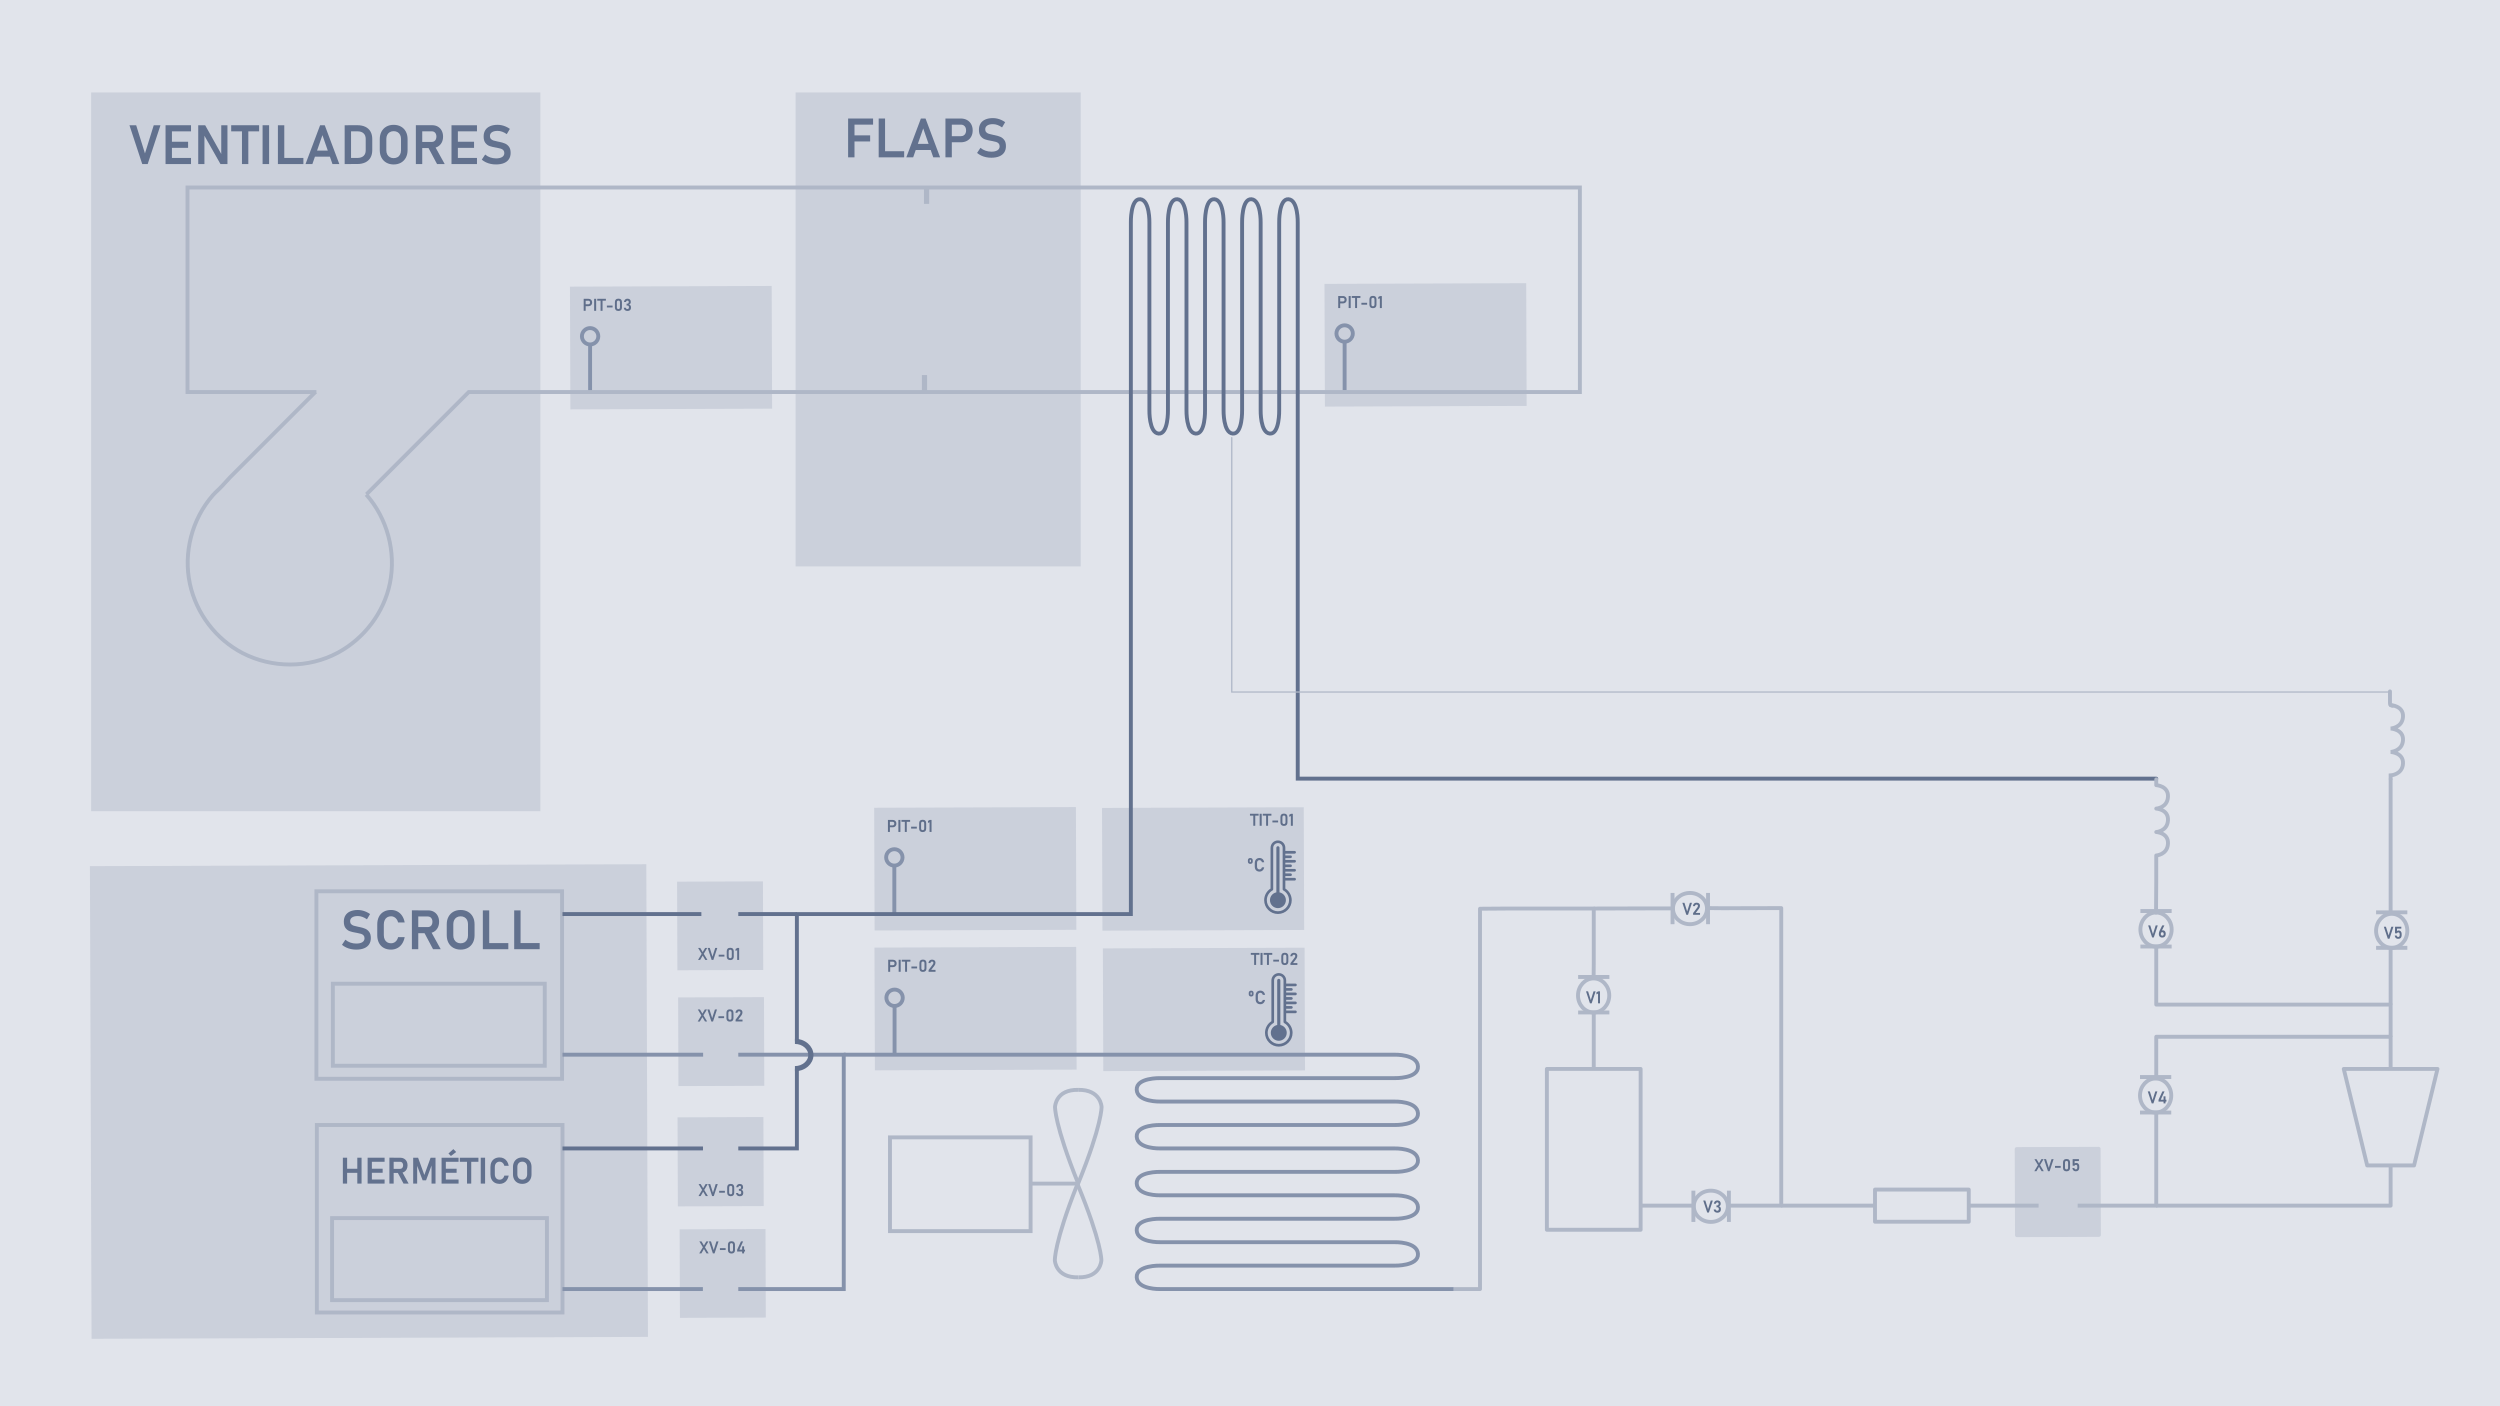 <?xml version="1.0" encoding="utf-8"?>
<!-- Generator: Adobe Illustrator 27.1.1, SVG Export Plug-In . SVG Version: 6.00 Build 0)  -->
<svg version="1.1" xmlns="http://www.w3.org/2000/svg" xmlns:xlink="http://www.w3.org/1999/xlink" x="0px" y="0px"
	 viewBox="0 0 1920 1080" style="enable-background:new 0 0 1920 1080;" xml:space="preserve">
<style type="text/css">
	.st0{fill:#E1E4EB;stroke:#E1E4EB;stroke-width:3;stroke-miterlimit:10;}
	.st1{fill:#CBD0DB;stroke:#CBD0DB;stroke-width:3;stroke-linejoin:round;stroke-miterlimit:10;}
	.st2{fill:#5F6E8A;}
	.st3{fill:#CBD0DB;stroke:#CBD0DB;stroke-width:3;stroke-miterlimit:10;}
	.st4{fill:none;stroke:#AFB7C7;stroke-width:3;stroke-miterlimit:10;}
	.st5{fill:#62718E;}
	.st6{fill:none;stroke:#8592AB;stroke-width:3;stroke-miterlimit:10;}
	.st7{fill:none;stroke:#AFB7C7;stroke-width:3;stroke-linejoin:round;stroke-miterlimit:10;}
	.st8{fill:none;stroke:#AFB7C7;stroke-width:4;stroke-miterlimit:10;}
	.st9{fill:none;stroke:#62718E;stroke-width:4;stroke-miterlimit:10;}
	.st10{fill:none;stroke:#62718E;stroke-width:3;stroke-linecap:round;stroke-miterlimit:10;}
	.st11{fill:none;stroke:#62718E;stroke-width:3;stroke-miterlimit:10;}
	.st12{fill:none;stroke:#AFB7C7;stroke-width:3;stroke-linecap:round;stroke-miterlimit:10;}
	.st13{fill:none;stroke:#AFB7C7;stroke-linecap:round;stroke-miterlimit:10;}
	.st14{fill:none;stroke:#AFB7C7;stroke-width:3;stroke-linecap:round;stroke-linejoin:round;stroke-miterlimit:10;}
</style>
<g id="Camada_1">
	<rect x="-0.5" y="-0.5" class="st0" width="1920" height="1080"/>
</g>
<g id="área_valves">
	
		<rect x="1547.33" y="883.96" transform="matrix(3.474497e-03 1 -1 3.474497e-03 2490.331 -668.135)" class="st1" width="66.14" height="62.94"/>
	<g>
		<g>
			<path class="st2" d="M1565.61,893.98l2.2-3.75h1.64l-3.05,5.1l-2.41,4.13h-1.64L1565.61,893.98z M1565.63,895.55l-0.18-0.31
				l-3.03-5h1.64l2.15,3.63l0.23,0.37l3.15,5.22h-1.64L1565.63,895.55z"/>
			<path class="st2" d="M1569.78,890.23h1.6l2.09,6.7l2.09-6.7h1.6l-3.04,9.23h-1.29L1569.78,890.23z"/>
			<path class="st2" d="M1582.63,895.43v1.45h-4.39v-1.45H1582.63z"/>
			<path class="st2" d="M1585.09,898.87c-0.46-0.46-0.69-1.1-0.69-1.93v-4.2c0-0.83,0.23-1.47,0.69-1.93
				c0.46-0.46,1.13-0.69,2.01-0.69c0.88,0,1.55,0.23,2.01,0.69s0.69,1.1,0.69,1.94v4.2c0,0.83-0.23,1.47-0.69,1.93
				c-0.46,0.46-1.13,0.69-2.01,0.69C1586.22,899.56,1585.55,899.33,1585.09,898.87z M1588,897.75c0.19-0.24,0.29-0.58,0.29-1.03
				v-3.75c0-0.45-0.1-0.79-0.29-1.03s-0.49-0.36-0.89-0.36s-0.71,0.12-0.9,0.36s-0.29,0.58-0.29,1.03v3.75
				c0,0.45,0.09,0.79,0.29,1.03s0.49,0.36,0.9,0.36S1587.81,897.99,1588,897.75z"/>
			<path class="st2" d="M1592.93,899.26c-0.38-0.2-0.68-0.49-0.92-0.87c-0.23-0.38-0.38-0.84-0.44-1.37v-0.01h1.52v0.01
				c0.04,0.34,0.16,0.6,0.36,0.79c0.2,0.19,0.46,0.28,0.78,0.28c0.36,0,0.64-0.12,0.83-0.36c0.2-0.24,0.29-0.57,0.29-1.01v-0.77
				c0-0.43-0.09-0.77-0.28-1c-0.19-0.24-0.45-0.36-0.8-0.36c-0.24,0-0.45,0.06-0.64,0.19c-0.19,0.13-0.34,0.3-0.45,0.53h-1.4v-5.08
				h4.83v1.45h-3.31v1.85c0.14-0.13,0.32-0.23,0.54-0.3c0.21-0.07,0.43-0.11,0.64-0.11c0.5,0,0.93,0.11,1.29,0.33
				c0.36,0.22,0.63,0.54,0.82,0.96c0.19,0.42,0.28,0.93,0.28,1.53v0.77c0,0.6-0.11,1.11-0.31,1.53c-0.21,0.42-0.51,0.75-0.91,0.97
				c-0.4,0.22-0.88,0.33-1.43,0.33C1593.74,899.56,1593.31,899.46,1592.93,899.26z"/>
		</g>
	</g>
	
		<rect x="520.75" y="860.73" transform="matrix(3.474498e-03 1 -1 3.474498e-03 1443.718 335.65)" class="st3" width="65.39" height="62.94"/>
	<g>
		<g>
			<path class="st2" d="M539.69,913.11l2.2-3.75h1.64l-3.05,5.1l-2.41,4.13h-1.64L539.69,913.11z M539.71,914.67l-0.18-0.31l-3.03-5
				h1.64l2.15,3.63l0.23,0.37l3.15,5.22h-1.64L539.71,914.67z"/>
			<path class="st2" d="M543.86,909.36h1.6l2.09,6.7l2.09-6.7h1.6l-3.04,9.23h-1.29L543.86,909.36z"/>
			<path class="st2" d="M556.71,914.56V916h-4.39v-1.45H556.71z"/>
			<path class="st2" d="M559.17,917.99c-0.46-0.46-0.69-1.1-0.69-1.93v-4.2c0-0.83,0.23-1.47,0.69-1.93s1.13-0.69,2.01-0.69
				c0.88,0,1.55,0.23,2.01,0.69c0.46,0.46,0.69,1.1,0.69,1.94v4.2c0,0.83-0.23,1.47-0.69,1.93s-1.13,0.69-2.01,0.69
				C560.3,918.68,559.63,918.45,559.17,917.99z M562.08,916.87c0.19-0.24,0.29-0.58,0.29-1.03v-3.75c0-0.45-0.1-0.79-0.29-1.03
				s-0.49-0.36-0.9-0.36s-0.7,0.12-0.9,0.36s-0.29,0.58-0.29,1.03v3.75c0,0.45,0.1,0.79,0.29,1.03s0.49,0.36,0.9,0.36
				S561.89,917.11,562.08,916.87z"/>
			<path class="st2" d="M566.71,918.39c-0.41-0.19-0.75-0.48-0.99-0.85c-0.25-0.37-0.4-0.82-0.44-1.34h1.56
				c0.03,0.23,0.1,0.42,0.21,0.57s0.24,0.26,0.41,0.34s0.37,0.11,0.59,0.11c0.38,0,0.67-0.1,0.88-0.31s0.31-0.5,0.31-0.87v-0.25
				c0-0.41-0.09-0.72-0.28-0.94c-0.18-0.22-0.45-0.33-0.79-0.33h-0.72v-1.45h0.72c0.29,0,0.52-0.1,0.68-0.29
				c0.16-0.19,0.24-0.46,0.24-0.81v-0.22c0-0.33-0.09-0.58-0.26-0.75c-0.17-0.18-0.41-0.26-0.73-0.26c-0.19,0-0.36,0.04-0.51,0.12
				c-0.15,0.08-0.28,0.2-0.38,0.37s-0.18,0.36-0.23,0.6h-1.55c0.07-0.53,0.22-0.99,0.47-1.38c0.24-0.38,0.56-0.68,0.94-0.88
				c0.38-0.2,0.82-0.3,1.3-0.3c0.8,0,1.43,0.21,1.87,0.63c0.44,0.42,0.66,1.01,0.66,1.77v0.22c0,0.44-0.12,0.83-0.35,1.16
				s-0.56,0.57-0.99,0.73c0.47,0.11,0.84,0.35,1.1,0.72c0.26,0.38,0.39,0.85,0.39,1.43v0.22c0,0.54-0.1,1-0.31,1.38
				c-0.21,0.38-0.52,0.67-0.92,0.87s-0.88,0.3-1.45,0.3C567.6,918.68,567.13,918.59,566.71,918.39z"/>
		</g>
	</g>
	
		<rect x="520.57" y="679.56" transform="matrix(3.474498e-03 1 -1 3.474498e-03 1262.194 155.464)" class="st3" width="65.05" height="62.94"/>
	
		<rect x="521.34" y="768.48" transform="matrix(3.474498e-03 1 -1 3.474498e-03 1351.916 243.287)" class="st3" width="65.1" height="62.94"/>
	<g>
		<g>
			<path class="st2" d="M539.1,779.03l2.2-3.75h1.64l-3.05,5.1l-2.41,4.13h-1.64L539.1,779.03z M539.12,780.59l-0.18-0.31l-3.03-5
				h1.64l2.15,3.63l0.23,0.37l3.15,5.22h-1.64L539.12,780.59z"/>
			<path class="st2" d="M543.27,775.28h1.6l2.09,6.7l2.09-6.7h1.6l-3.04,9.23h-1.29L543.27,775.28z"/>
			<path class="st2" d="M556.12,780.48v1.45h-4.39v-1.45H556.12z"/>
			<path class="st2" d="M558.59,783.91c-0.46-0.46-0.69-1.1-0.69-1.93v-4.2c0-0.83,0.23-1.47,0.69-1.93s1.13-0.69,2.01-0.69
				c0.88,0,1.55,0.23,2.01,0.69c0.46,0.46,0.69,1.1,0.69,1.94v4.2c0,0.83-0.23,1.47-0.69,1.93s-1.13,0.69-2.01,0.69
				C559.72,784.6,559.05,784.37,558.59,783.91z M561.49,782.79c0.19-0.24,0.29-0.58,0.29-1.03v-3.75c0-0.45-0.1-0.79-0.29-1.03
				s-0.49-0.36-0.9-0.36s-0.7,0.12-0.9,0.36s-0.29,0.58-0.29,1.03v3.75c0,0.45,0.1,0.79,0.29,1.03s0.49,0.36,0.9,0.36
				S561.3,783.03,561.49,782.79z"/>
			<path class="st2" d="M564.93,783.16l3.19-4.23c0.17-0.22,0.29-0.44,0.38-0.67c0.09-0.23,0.14-0.45,0.14-0.64v-0.01
				c0-0.31-0.09-0.55-0.28-0.72c-0.19-0.17-0.46-0.25-0.8-0.25c-0.33,0-0.6,0.1-0.81,0.31c-0.21,0.21-0.33,0.5-0.37,0.87v0.01h-1.56
				v-0.01c0.06-0.55,0.21-1.03,0.44-1.42s0.55-0.69,0.94-0.9s0.84-0.31,1.35-0.31c0.56,0,1.04,0.09,1.44,0.28s0.7,0.46,0.91,0.82
				c0.21,0.36,0.31,0.79,0.31,1.3v0.01c0,0.37-0.07,0.75-0.21,1.13c-0.14,0.38-0.34,0.74-0.59,1.08l-2.48,3.25h3.33v1.45h-5.33
				V783.16z"/>
		</g>
	</g>
	
		<rect x="522.56" y="946.53" transform="matrix(3.474499e-03 1 -1 3.474499e-03 1531.121 419.553)" class="st3" width="64.99" height="62.94"/>
	<g>
		<g>
			<path class="st2" d="M539.33,731.77l2.2-3.75h1.64l-3.05,5.1l-2.41,4.13h-1.64L539.33,731.77z M539.35,733.33l-0.18-0.31l-3.03-5
				h1.64l2.15,3.63l0.23,0.37l3.15,5.22h-1.64L539.35,733.33z"/>
			<path class="st2" d="M543.5,728.02h1.6l2.09,6.7l2.09-6.7h1.6l-3.04,9.23h-1.29L543.5,728.02z"/>
			<path class="st2" d="M556.35,733.21v1.45h-4.39v-1.45H556.35z"/>
			<path class="st2" d="M558.82,736.65c-0.46-0.46-0.69-1.1-0.69-1.93v-4.2c0-0.83,0.23-1.47,0.69-1.93s1.13-0.69,2.01-0.69
				c0.88,0,1.55,0.23,2.01,0.69c0.46,0.46,0.69,1.1,0.69,1.94v4.2c0,0.83-0.23,1.47-0.69,1.93s-1.13,0.69-2.01,0.69
				C559.95,737.34,559.28,737.11,558.82,736.65z M561.72,735.53c0.19-0.24,0.29-0.58,0.29-1.03v-3.75c0-0.45-0.1-0.79-0.29-1.03
				s-0.49-0.36-0.9-0.36s-0.7,0.12-0.9,0.36s-0.29,0.58-0.29,1.03v3.75c0,0.45,0.1,0.79,0.29,1.03s0.49,0.36,0.9,0.36
				S561.53,735.77,561.72,735.53z"/>
			<path class="st2" d="M567.66,737.25h-1.52v-7.5l-1.22,0.62v-1.59l1.35-0.75h1.39V737.25z"/>
		</g>
	</g>
	<g>
		<g>
			<path class="st2" d="M540.27,957.13l2.2-3.75h1.64l-3.05,5.1l-2.41,4.13H537L540.27,957.13z M540.29,958.69l-0.18-0.31l-3.03-5
				h1.64l2.15,3.63l0.23,0.37l3.15,5.22h-1.64L540.29,958.69z"/>
			<path class="st2" d="M544.44,953.38h1.6l2.09,6.7l2.09-6.7h1.6l-3.04,9.23h-1.29L544.44,953.38z"/>
			<path class="st2" d="M557.29,958.57v1.45h-4.39v-1.45H557.29z"/>
			<path class="st2" d="M559.75,962.01c-0.46-0.46-0.69-1.1-0.69-1.93v-4.2c0-0.83,0.23-1.47,0.69-1.93s1.13-0.69,2.01-0.69
				c0.88,0,1.55,0.23,2.01,0.69c0.46,0.46,0.69,1.1,0.69,1.94v4.2c0,0.83-0.23,1.47-0.69,1.93s-1.13,0.69-2.01,0.69
				C560.88,962.7,560.21,962.47,559.75,962.01z M562.66,960.89c0.19-0.24,0.29-0.58,0.29-1.03v-3.75c0-0.45-0.1-0.79-0.29-1.03
				s-0.49-0.36-0.9-0.36s-0.7,0.12-0.9,0.36s-0.29,0.58-0.29,1.03v3.75c0,0.45,0.1,0.79,0.29,1.03s0.49,0.36,0.9,0.36
				S562.47,961.13,562.66,960.89z"/>
			<path class="st2" d="M566.11,959.83l2.97-6.45h1.65l-2.89,6.37h4.34v1.43h-6.06V959.83z M569.96,957.18h1.5v5.43h-1.5V957.18z"/>
		</g>
	</g>
</g>
<g id="area_cprss">
	
		<rect x="103.34" y="633.81" transform="matrix(3.474467e-03 1 -1 3.474467e-03 1128.321 559.685)" class="st3" width="360" height="424.31"/>
</g>
<g id="Compressores">
	<rect x="243" y="684.5" class="st4" width="188.67" height="144"/>
	<rect x="243.33" y="864" class="st4" width="188.67" height="144"/>
</g>
<g id="Rep_CPRSS">
	<path class="st4" d="M827.55,909.45c18.67,45.07,18.3,58.44,18.3,58.44s-0.36,13.37-17.61,13.1"/>
	<path class="st4" d="M827.55,909.23c-18.06,45.39-17.43,58.8-17.43,58.8s0.63,13.41,18.13,12.96"/>
	<path class="st4" d="M828,908.78c-18.23-45.31-17.74-58.72-17.74-58.72s0.49-13.41,17.74-13.05"/>
	<path class="st4" d="M792,909h36c18.5-45.45,18-58.9,18-58.9s-0.5-13.45-18-13.09"/>
	<rect x="683.5" y="873.5" class="st4" width="108" height="72"/>
</g>
<g id="Area_flap">
	<rect x="612.5" y="72.5" class="st3" width="216" height="361"/>
	<g>
		<g>
			<path class="st5" d="M651.35,91.02h4.9v29.82h-4.9V91.02z M653.4,91.02h17.12v4.7H653.4V91.02z M653.4,103.96h14.87v4.68H653.4
				V103.96z"/>
			<path class="st5" d="M674.83,91.02h4.9v29.82h-4.9V91.02z M677.13,116.14h17.27v4.7h-17.27V116.14z"/>
			<path class="st5" d="M707.24,91.02h3.57l11.2,29.82h-5.27l-7.71-22.21l-7.71,22.21h-5.27L707.24,91.02z M701.31,110.48H717v4.7
				h-15.69V110.48z"/>
			<path class="st5" d="M726.1,91.02h4.9v29.82h-4.9V91.02z M728.46,104.58H738c0.79,0,1.49-0.18,2.08-0.54s1.06-0.88,1.39-1.55
				s0.5-1.44,0.5-2.32c0-0.89-0.16-1.67-0.49-2.34s-0.79-1.19-1.39-1.56s-1.3-0.55-2.09-0.55h-9.54v-4.7h9.39
				c1.82,0,3.42,0.38,4.8,1.14s2.45,1.83,3.22,3.21s1.15,2.98,1.15,4.8s-0.38,3.41-1.15,4.79s-1.84,2.44-3.22,3.19
				s-2.98,1.13-4.8,1.13h-9.39V104.58z"/>
			<path class="st5" d="M757.28,120.73c-1.32-0.28-2.56-0.69-3.71-1.24s-2.21-1.22-3.17-2.03l2.6-3.92c1.15,0.97,2.44,1.71,3.87,2.2
				s2.94,0.75,4.54,0.75c2,0,3.54-0.36,4.65-1.07s1.65-1.72,1.65-3.01v-0.02c0-0.92-0.25-1.64-0.74-2.18s-1.13-0.94-1.93-1.19
				s-1.81-0.49-3.06-0.71c-0.04-0.01-0.08-0.02-0.12-0.02s-0.08-0.01-0.12-0.02l-0.37-0.06c-2-0.33-3.64-0.72-4.92-1.17
				s-2.38-1.26-3.28-2.42s-1.35-2.81-1.35-4.94v-0.02c0-1.89,0.42-3.5,1.27-4.84s2.08-2.36,3.69-3.06s3.55-1.05,5.82-1.05
				c1.07,0,2.14,0.12,3.21,0.36s2.13,0.59,3.16,1.05s2.03,1.03,3,1.71l-2.38,4.04c-1.15-0.82-2.32-1.44-3.51-1.87
				s-2.35-0.64-3.49-0.64c-1.89,0-3.35,0.35-4.38,1.04s-1.55,1.66-1.55,2.92v0.02c0,0.94,0.27,1.69,0.8,2.24s1.2,0.95,2,1.2
				s1.92,0.52,3.35,0.81c0.05,0.01,0.11,0.02,0.15,0.03s0.1,0.02,0.15,0.03c0.07,0.01,0.14,0.03,0.23,0.04s0.16,0.03,0.23,0.04
				c1.85,0.37,3.39,0.81,4.62,1.33s2.27,1.35,3.11,2.5s1.25,2.71,1.25,4.7v0.04c0,1.86-0.44,3.45-1.31,4.78s-2.15,2.33-3.81,3.02
				s-3.68,1.04-6.03,1.04C759.98,121.15,758.6,121.01,757.28,120.73z"/>
		</g>
	</g>
</g>
<g id="Ventiladores">
	<rect x="71.5" y="72.5" class="st3" width="342" height="549"/>
</g>
<g id="tubo">
	
		<rect x="1049.2" y="188.9" transform="matrix(3.474518e-03 1 -1 3.474518e-03 1355.89 -830.87)" class="st3" width="91.25" height="151.93"/>
	<line class="st6" x1="1032.67" y1="262.07" x2="1032.67" y2="299.84"/>
	<circle class="st6" cx="1032.67" cy="256.13" r="6.29"/>
	<g>
		<g>
			<path class="st2" d="M1027.75,227.35h1.52v9.23h-1.52V227.35z M1028.48,231.55h2.95c0.25,0,0.46-0.06,0.64-0.17
				c0.18-0.11,0.33-0.27,0.43-0.48c0.1-0.21,0.16-0.45,0.16-0.72c0-0.28-0.05-0.52-0.15-0.72s-0.25-0.37-0.43-0.48
				c-0.19-0.11-0.4-0.17-0.65-0.17h-2.95v-1.45h2.91c0.56,0,1.06,0.12,1.49,0.35c0.43,0.23,0.76,0.57,1,0.99
				c0.24,0.43,0.36,0.92,0.36,1.49s-0.12,1.06-0.36,1.48c-0.24,0.42-0.57,0.75-1,0.99c-0.43,0.23-0.92,0.35-1.49,0.35h-2.91V231.55z
				"/>
			<path class="st2" d="M1037.33,236.58h-1.55v-9.23h1.55V236.58z"/>
			<path class="st2" d="M1038.16,227.35h6.64v1.45h-6.64V227.35z M1040.72,228.11h1.51v8.47h-1.51V228.11z"/>
			<path class="st2" d="M1049.95,232.55V234h-4.39v-1.45H1049.95z"/>
			<path class="st2" d="M1052.42,235.98c-0.46-0.46-0.69-1.1-0.69-1.93v-4.2c0-0.83,0.23-1.47,0.69-1.93
				c0.46-0.46,1.13-0.69,2.01-0.69c0.88,0,1.55,0.23,2.01,0.69c0.46,0.46,0.69,1.1,0.69,1.94v4.2c0,0.83-0.23,1.47-0.69,1.93
				c-0.46,0.46-1.13,0.69-2.01,0.69C1053.55,236.68,1052.88,236.45,1052.42,235.98z M1055.32,234.86c0.19-0.24,0.29-0.58,0.29-1.03
				v-3.75c0-0.45-0.09-0.79-0.29-1.03s-0.49-0.36-0.9-0.36s-0.7,0.12-0.89,0.36s-0.29,0.58-0.29,1.03v3.75
				c0,0.45,0.1,0.79,0.29,1.03s0.49,0.36,0.89,0.36S1055.13,235.1,1055.32,234.86z"/>
			<path class="st2" d="M1061.26,236.58h-1.52v-7.5l-1.22,0.62v-1.59l1.35-0.75h1.39V236.58z"/>
		</g>
	</g>
	
		<rect x="469.72" y="191.03" transform="matrix(3.474518e-03 1 -1 3.474518e-03 780.556 -249.272)" class="st3" width="91.25" height="151.93"/>
	<line class="st6" x1="453.2" y1="264.21" x2="453.2" y2="301.97"/>
	<circle class="st6" cx="453.2" cy="258.26" r="6.29"/>
	<g>
		<g>
			<path class="st2" d="M448.27,229.48h1.52v9.23h-1.52V229.48z M449,233.68h2.95c0.25,0,0.46-0.06,0.64-0.17
				c0.18-0.11,0.33-0.27,0.43-0.48c0.1-0.21,0.16-0.45,0.16-0.72c0-0.28-0.05-0.52-0.15-0.72s-0.25-0.37-0.43-0.48
				s-0.4-0.17-0.65-0.17H449v-1.45h2.91c0.56,0,1.06,0.12,1.49,0.35c0.43,0.23,0.76,0.57,1,0.99s0.36,0.92,0.36,1.49
				s-0.12,1.06-0.36,1.48c-0.24,0.42-0.57,0.75-1,0.99c-0.43,0.23-0.92,0.35-1.49,0.35H449V233.68z"/>
			<path class="st2" d="M457.85,238.71h-1.55v-9.23h1.55V238.71z"/>
			<path class="st2" d="M458.68,229.48h6.64v1.45h-6.64V229.48z M461.24,230.24h1.51v8.47h-1.51V230.24z"/>
			<path class="st2" d="M470.47,234.68v1.45h-4.39v-1.45H470.47z"/>
			<path class="st2" d="M472.94,238.12c-0.46-0.46-0.69-1.1-0.69-1.93v-4.2c0-0.83,0.23-1.47,0.69-1.93s1.13-0.69,2.01-0.69
				c0.88,0,1.55,0.23,2.01,0.69c0.46,0.46,0.69,1.1,0.69,1.94v4.2c0,0.83-0.23,1.47-0.69,1.93s-1.13,0.69-2.01,0.69
				C474.07,238.81,473.4,238.58,472.94,238.12z M475.84,237c0.19-0.24,0.29-0.58,0.29-1.03v-3.75c0-0.45-0.1-0.79-0.29-1.03
				s-0.49-0.36-0.9-0.36s-0.7,0.12-0.9,0.36s-0.29,0.58-0.29,1.03v3.75c0,0.45,0.1,0.79,0.29,1.03s0.49,0.36,0.9,0.36
				S475.65,237.23,475.84,237z"/>
			<path class="st2" d="M480.48,238.51c-0.41-0.19-0.75-0.48-0.99-0.85c-0.25-0.37-0.4-0.82-0.44-1.34h1.56
				c0.03,0.23,0.1,0.42,0.21,0.57s0.24,0.26,0.41,0.34s0.37,0.11,0.59,0.11c0.38,0,0.67-0.1,0.88-0.31s0.31-0.5,0.31-0.87v-0.25
				c0-0.41-0.09-0.72-0.28-0.94c-0.18-0.22-0.45-0.33-0.79-0.33h-0.72v-1.45h0.72c0.29,0,0.52-0.1,0.68-0.29
				c0.16-0.19,0.24-0.46,0.24-0.81v-0.22c0-0.33-0.09-0.58-0.26-0.75c-0.17-0.18-0.41-0.26-0.73-0.26c-0.19,0-0.36,0.04-0.51,0.12
				c-0.15,0.08-0.28,0.2-0.38,0.37s-0.18,0.36-0.23,0.6h-1.55c0.07-0.53,0.22-0.99,0.47-1.38c0.24-0.38,0.56-0.68,0.94-0.88
				c0.38-0.2,0.82-0.3,1.3-0.3c0.8,0,1.43,0.21,1.87,0.63c0.44,0.42,0.66,1.01,0.66,1.77V232c0,0.44-0.12,0.83-0.35,1.16
				s-0.56,0.57-0.99,0.73c0.47,0.11,0.84,0.35,1.1,0.72c0.26,0.38,0.39,0.85,0.39,1.43v0.22c0,0.54-0.1,1-0.31,1.38
				c-0.21,0.38-0.52,0.67-0.92,0.87s-0.88,0.3-1.45,0.3C481.37,238.81,480.89,238.71,480.48,238.51z"/>
		</g>
	</g>
	<line class="st7" x1="1300.52" y1="938.43" x2="1300.52" y2="914.43"/>
	<line class="st7" x1="1327.79" y1="914.43" x2="1327.79" y2="938.43"/>
	<ellipse class="st7" cx="1313.92" cy="926.43" rx="13.07" ry="12"/>
	<g>
		<g>
			<path class="st2" d="M1308.08,922h1.6l2.09,6.7l2.09-6.7h1.6l-3.04,9.23h-1.29L1308.08,922z"/>
			<path class="st2" d="M1317.52,931.04c-0.42-0.19-0.75-0.48-0.99-0.85c-0.25-0.37-0.4-0.82-0.44-1.34h1.55
				c0.03,0.23,0.1,0.42,0.21,0.57c0.11,0.15,0.24,0.26,0.41,0.34c0.17,0.08,0.37,0.11,0.59,0.11c0.38,0,0.67-0.1,0.88-0.31
				c0.21-0.21,0.31-0.5,0.31-0.87v-0.25c0-0.41-0.09-0.72-0.28-0.94c-0.18-0.22-0.45-0.33-0.79-0.33h-0.72v-1.45h0.72
				c0.29,0,0.52-0.1,0.68-0.29c0.16-0.19,0.24-0.46,0.24-0.81v-0.22c0-0.33-0.09-0.58-0.26-0.75c-0.17-0.18-0.41-0.26-0.73-0.26
				c-0.19,0-0.36,0.04-0.51,0.12c-0.15,0.08-0.28,0.2-0.38,0.37c-0.11,0.16-0.18,0.36-0.23,0.6h-1.55c0.07-0.53,0.22-0.99,0.47-1.38
				c0.24-0.38,0.56-0.68,0.94-0.88c0.38-0.2,0.82-0.3,1.3-0.3c0.8,0,1.43,0.21,1.87,0.63s0.66,1.01,0.66,1.77v0.22
				c0,0.44-0.12,0.83-0.35,1.16c-0.23,0.33-0.56,0.57-0.99,0.73c0.47,0.11,0.84,0.35,1.1,0.72c0.26,0.38,0.39,0.85,0.39,1.43v0.22
				c0,0.54-0.1,1-0.31,1.38c-0.21,0.38-0.52,0.67-0.92,0.87c-0.4,0.2-0.88,0.3-1.45,0.3
				C1318.41,931.33,1317.93,931.23,1317.52,931.04z"/>
		</g>
	</g>
	<g>
		<g>
			<path class="st2" d="M1292.05,693.35h1.6l2.09,6.7l2.09-6.7h1.6l-3.04,9.23h-1.29L1292.05,693.35z"/>
			<path class="st2" d="M1300.3,701.24l3.19-4.23c0.17-0.22,0.29-0.44,0.38-0.67s0.14-0.45,0.14-0.64v-0.01
				c0-0.31-0.09-0.55-0.28-0.72c-0.19-0.17-0.46-0.25-0.8-0.25c-0.33,0-0.6,0.1-0.81,0.31c-0.21,0.21-0.33,0.5-0.37,0.87v0.01h-1.56
				v-0.01c0.06-0.55,0.21-1.03,0.44-1.42c0.24-0.39,0.55-0.69,0.94-0.9c0.39-0.21,0.84-0.31,1.35-0.31c0.56,0,1.04,0.09,1.44,0.28
				c0.4,0.19,0.7,0.46,0.91,0.82c0.21,0.36,0.31,0.79,0.31,1.3v0.01c0,0.37-0.07,0.75-0.21,1.13c-0.14,0.38-0.34,0.74-0.59,1.08
				l-2.48,3.25h3.33v1.45h-5.33V701.24z"/>
		</g>
	</g>
	<g>
		<g>
			<path class="st2" d="M1218.05,761.35h1.6l2.09,6.7l2.09-6.7h1.6l-3.04,9.23h-1.29L1218.05,761.35z"/>
			<path class="st2" d="M1228.8,770.58h-1.52v-7.5l-1.22,0.62v-1.59l1.35-0.75h1.39V770.58z"/>
		</g>
	</g>
	
		<rect x="703.59" y="698.64" transform="matrix(3.474518e-03 1 -1 3.474518e-03 1521.218 22.704)" class="st3" width="91.25" height="151.93"/>
	<g>
		<g>
			<path class="st2" d="M682.14,737.09h1.52v9.23h-1.52V737.09z M682.87,741.29h2.95c0.25,0,0.46-0.06,0.64-0.17
				c0.18-0.11,0.33-0.27,0.43-0.48c0.1-0.21,0.16-0.45,0.16-0.72c0-0.28-0.05-0.52-0.15-0.72s-0.25-0.37-0.43-0.48
				s-0.4-0.17-0.65-0.17h-2.95v-1.45h2.91c0.56,0,1.06,0.12,1.49,0.35c0.43,0.23,0.76,0.57,1,0.99s0.36,0.92,0.36,1.49
				s-0.12,1.06-0.36,1.48c-0.24,0.42-0.57,0.75-1,0.99c-0.43,0.23-0.92,0.35-1.49,0.35h-2.91V741.29z"/>
			<path class="st2" d="M691.72,746.32h-1.55v-9.23h1.55V746.32z"/>
			<path class="st2" d="M692.55,737.09h6.64v1.45h-6.64V737.09z M695.11,737.85h1.51v8.47h-1.51V737.85z"/>
			<path class="st2" d="M704.34,742.29v1.45h-4.39v-1.45H704.34z"/>
			<path class="st2" d="M706.81,745.72c-0.46-0.46-0.69-1.1-0.69-1.93v-4.2c0-0.83,0.23-1.47,0.69-1.93s1.13-0.69,2.01-0.69
				c0.88,0,1.55,0.23,2.01,0.69c0.46,0.46,0.69,1.1,0.69,1.94v4.2c0,0.83-0.23,1.47-0.69,1.93s-1.13,0.69-2.01,0.69
				C707.94,746.42,707.27,746.19,706.81,745.72z M709.71,744.6c0.19-0.24,0.29-0.58,0.29-1.03v-3.75c0-0.45-0.1-0.79-0.29-1.03
				s-0.49-0.36-0.9-0.36s-0.7,0.12-0.9,0.36s-0.29,0.58-0.29,1.03v3.75c0,0.45,0.1,0.79,0.29,1.03s0.49,0.36,0.9,0.36
				S709.52,744.84,709.71,744.6z"/>
			<path class="st2" d="M713.15,744.98l3.19-4.23c0.17-0.22,0.29-0.44,0.38-0.67c0.09-0.23,0.14-0.45,0.14-0.64v-0.01
				c0-0.31-0.09-0.55-0.28-0.72c-0.19-0.17-0.46-0.25-0.8-0.25c-0.33,0-0.6,0.1-0.81,0.31c-0.21,0.21-0.33,0.5-0.37,0.87v0.01h-1.56
				v-0.01c0.06-0.55,0.21-1.03,0.44-1.42s0.55-0.69,0.94-0.9s0.84-0.31,1.35-0.31c0.56,0,1.04,0.09,1.44,0.28s0.7,0.46,0.91,0.82
				c0.21,0.36,0.31,0.79,0.31,1.3v0.01c0,0.37-0.07,0.75-0.21,1.13c-0.14,0.38-0.34,0.74-0.59,1.08l-2.48,3.25h3.33v1.45h-5.33
				V744.98z"/>
		</g>
	</g>
	
		<rect x="703.38" y="591.25" transform="matrix(3.474518e-03 1 -1 3.474518e-03 1413.611 -84.096)" class="st3" width="91.25" height="151.93"/>
	<line class="st8" x1="711.61" y1="156.57" x2="711.61" y2="143.52"/>
	<line class="st8" x1="710" y1="301.09" x2="710" y2="288.04"/>
	<g>
		<g>
			<path class="st5" d="M263.32,889.12h3.27V909h-3.27V889.12z M265.06,897.61h11.31v3.13h-11.31V897.61z M274.41,889.12h3.27V909
				h-3.27V889.12z"/>
			<path class="st5" d="M282.33,889.12h3.27V909h-3.27V889.12z M283.68,889.12h11.69v3.13h-11.69V889.12z M283.68,897.57h10.19v3.12
				h-10.19V897.57z M283.68,905.87h11.69V909h-11.69V905.87z"/>
			<path class="st5" d="M299.06,889.11h3.27V909h-3.27V889.11z M300.42,897.67h6.85c0.46,0,0.86-0.11,1.21-0.33
				c0.35-0.22,0.62-0.54,0.81-0.95s0.29-0.89,0.3-1.44c0-0.54-0.1-1.01-0.29-1.42s-0.46-0.73-0.81-0.95
				c-0.35-0.22-0.76-0.33-1.22-0.33h-6.85v-3.13h6.95c1.12,0,2.11,0.24,2.95,0.72s1.51,1.17,1.98,2.05c0.47,0.88,0.7,1.91,0.7,3.06
				c0,1.17-0.23,2.19-0.7,3.08c-0.47,0.88-1.13,1.57-1.98,2.05c-0.85,0.48-1.83,0.72-2.95,0.72h-6.95V897.67z M305.21,900.18
				l3.39-0.63l5.22,9.45h-3.92L305.21,900.18z"/>
			<path class="st5" d="M330.71,889.12h3.77V909h-3.06v-15.16l0.14,0.88l-4.35,11.8h-2.62l-4.35-11.53l0.14-1.15V909h-3.06v-19.88
				h3.77l4.81,13.26L330.71,889.12z"/>
			<path class="st5" d="M339.13,889.12h3.27V909h-3.27V889.12z M340.49,889.12h11.69v3.13h-11.69V889.12z M340.49,897.57h10.19v3.12
				h-10.19V897.57z M340.49,905.87h11.69V909h-11.69V905.87z M344.41,885.87l3.77-3.35l2.15,2.21l-4.03,3.09L344.41,885.87z"/>
			<path class="st5" d="M353.13,889.12h14.3v3.13h-14.3V889.12z M358.66,890.75h3.25V909h-3.25V890.75z"/>
			<path class="st5" d="M372.55,909h-3.34v-19.88h3.34V909z"/>
			<path class="st5" d="M379.95,908.31c-1.06-0.6-1.88-1.45-2.45-2.56c-0.57-1.11-0.85-2.43-0.85-3.95v-5.46
				c0-1.52,0.28-2.84,0.85-3.95c0.57-1.11,1.39-1.97,2.45-2.57c1.06-0.6,2.31-0.9,3.75-0.9c1.19,0,2.28,0.25,3.25,0.77
				s1.78,1.25,2.42,2.21s1.08,2.1,1.32,3.41h-3.36c-0.16-0.64-0.42-1.2-0.78-1.67s-0.78-0.85-1.26-1.1
				c-0.49-0.25-1.01-0.38-1.58-0.38c-0.76,0-1.41,0.17-1.96,0.51c-0.55,0.34-0.98,0.83-1.28,1.46s-0.45,1.37-0.45,2.23v5.46
				c0,0.86,0.15,1.6,0.45,2.23s0.73,1.11,1.28,1.45c0.55,0.34,1.21,0.51,1.96,0.51c0.57,0,1.1-0.12,1.59-0.37
				c0.49-0.25,0.91-0.61,1.26-1.08s0.61-1.04,0.77-1.71h3.36c-0.25,1.31-0.69,2.45-1.33,3.41s-1.45,1.7-2.42,2.21
				s-2.05,0.77-3.23,0.77C382.26,909.21,381.01,908.91,379.95,908.31z"/>
			<path class="st5" d="M397.36,908.3c-1.08-0.61-1.91-1.46-2.5-2.57c-0.59-1.11-0.89-2.39-0.89-3.85v-5.63
				c0-1.46,0.3-2.74,0.89-3.85c0.59-1.11,1.43-1.96,2.5-2.57c1.08-0.61,2.32-0.91,3.73-0.91c1.41,0,2.66,0.3,3.73,0.91
				c1.08,0.61,1.91,1.46,2.5,2.57c0.59,1.11,0.89,2.39,0.89,3.85v5.63c0,1.46-0.3,2.74-0.89,3.85c-0.59,1.11-1.43,1.96-2.5,2.57
				c-1.08,0.61-2.32,0.91-3.73,0.91C399.68,909.21,398.44,908.9,397.36,908.3z M403.07,905.47c0.57-0.33,1.01-0.79,1.32-1.4
				c0.31-0.61,0.46-1.31,0.46-2.1v-5.82c0-0.79-0.16-1.49-0.46-2.1c-0.31-0.61-0.75-1.07-1.32-1.4c-0.57-0.33-1.23-0.49-1.98-0.49
				c-0.75,0-1.41,0.16-1.98,0.49c-0.57,0.33-1.01,0.79-1.32,1.4c-0.31,0.61-0.46,1.31-0.46,2.1v5.82c0,0.79,0.15,1.49,0.46,2.1
				c0.31,0.61,0.75,1.07,1.32,1.4c0.57,0.33,1.23,0.49,1.98,0.49C401.84,905.96,402.5,905.8,403.07,905.47z"/>
		</g>
	</g>
	<g>
		<g>
			<path class="st5" d="M269.52,728.89c-1.32-0.28-2.56-0.69-3.71-1.24s-2.21-1.22-3.17-2.03l2.6-3.92
				c1.15,0.97,2.44,1.71,3.87,2.21s2.94,0.75,4.54,0.75c2,0,3.54-0.36,4.65-1.07s1.65-1.72,1.65-3.01v-0.02
				c0-0.92-0.25-1.64-0.74-2.18s-1.13-0.94-1.93-1.19s-1.81-0.49-3.06-0.71c-0.04-0.01-0.08-0.02-0.12-0.02s-0.08-0.01-0.12-0.02
				l-0.37-0.06c-2-0.33-3.64-0.72-4.92-1.17s-2.38-1.26-3.28-2.42s-1.35-2.81-1.35-4.94v-0.02c0-1.89,0.42-3.5,1.27-4.84
				s2.08-2.36,3.69-3.06s3.55-1.05,5.82-1.05c1.07,0,2.14,0.12,3.21,0.36c1.07,0.24,2.13,0.59,3.16,1.05s2.03,1.03,3,1.71
				l-2.38,4.04c-1.15-0.82-2.32-1.44-3.51-1.87s-2.35-0.64-3.49-0.64c-1.89,0-3.35,0.35-4.38,1.04c-1.03,0.69-1.55,1.67-1.55,2.92
				v0.02c0,0.94,0.27,1.69,0.8,2.24s1.2,0.95,2,1.2s1.92,0.52,3.35,0.81c0.05,0.01,0.11,0.02,0.15,0.03
				c0.05,0.01,0.1,0.02,0.15,0.03c0.07,0.01,0.14,0.03,0.23,0.04s0.16,0.03,0.23,0.04c1.85,0.37,3.39,0.81,4.62,1.33
				s2.27,1.35,3.11,2.5s1.25,2.71,1.25,4.7v0.04c0,1.86-0.44,3.45-1.31,4.78s-2.15,2.33-3.81,3.02c-1.67,0.69-3.68,1.04-6.03,1.04
				C272.22,729.31,270.84,729.17,269.52,728.89z"/>
			<path class="st5" d="M294.68,727.96c-1.59-0.9-2.82-2.18-3.67-3.85s-1.28-3.64-1.28-5.93v-8.18c0-2.28,0.43-4.26,1.28-5.93
				s2.08-2.95,3.67-3.86s3.47-1.35,5.63-1.35c1.79,0,3.41,0.38,4.87,1.15s2.67,1.87,3.63,3.31c0.96,1.44,1.62,3.15,1.98,5.12h-5.04
				c-0.25-0.96-0.64-1.79-1.17-2.51c-0.53-0.72-1.17-1.27-1.9-1.65s-1.52-0.57-2.37-0.57c-1.13,0-2.12,0.26-2.94,0.77
				c-0.83,0.51-1.47,1.24-1.92,2.18s-0.68,2.06-0.68,3.34v8.18c0,1.29,0.23,2.4,0.68,3.34s1.09,1.67,1.92,2.17s1.81,0.76,2.94,0.76
				c0.86,0,1.66-0.18,2.39-0.55s1.36-0.91,1.9-1.62s0.92-1.57,1.15-2.56h5.04c-0.37,1.97-1.04,3.67-2,5.12s-2.17,2.55-3.63,3.31
				s-3.07,1.15-4.85,1.15C298.15,729.31,296.28,728.86,294.68,727.96z"/>
			<path class="st5" d="M316.33,699.16h4.9V729h-4.9V699.16z M318.36,712h10.27c0.68,0,1.29-0.17,1.81-0.5
				c0.53-0.33,0.93-0.81,1.22-1.42s0.44-1.33,0.45-2.15c0-0.81-0.14-1.52-0.43-2.13s-0.69-1.09-1.22-1.43
				c-0.53-0.33-1.14-0.5-1.84-0.5h-10.27v-4.7h10.42c1.68,0,3.16,0.36,4.43,1.09s2.26,1.75,2.96,3.08s1.06,2.86,1.06,4.59
				c0,1.75-0.35,3.29-1.06,4.61s-1.7,2.35-2.97,3.08s-2.75,1.09-4.42,1.09h-10.42V712z M325.56,715.77l5.09-0.94l7.83,14.17h-5.89
				L325.56,715.77z"/>
			<path class="st5" d="M348.18,727.94c-1.61-0.91-2.86-2.19-3.75-3.86c-0.89-1.66-1.33-3.58-1.33-5.77v-8.45
				c0-2.19,0.44-4.11,1.33-5.77c0.89-1.66,2.14-2.95,3.75-3.86s3.48-1.36,5.6-1.36s3.99,0.46,5.6,1.36s2.86,2.19,3.75,3.86
				c0.89,1.66,1.33,3.58,1.33,5.77v8.45c0,2.19-0.44,4.11-1.33,5.77c-0.89,1.66-2.14,2.95-3.75,3.86c-1.61,0.91-3.48,1.36-5.6,1.36
				S349.79,728.85,348.18,727.94z M356.74,723.71c0.85-0.49,1.51-1.19,1.98-2.1s0.7-1.96,0.7-3.15v-8.74c0-1.19-0.23-2.24-0.7-3.15
				c-0.46-0.91-1.12-1.61-1.98-2.1s-1.84-0.74-2.96-0.74s-2.11,0.25-2.96,0.74s-1.51,1.19-1.98,2.1c-0.46,0.91-0.7,1.96-0.7,3.15
				v8.74c0,1.19,0.23,2.24,0.7,3.15s1.12,1.61,1.98,2.1s1.84,0.74,2.96,0.74S355.89,724.2,356.74,723.71z"/>
			<path class="st5" d="M370.82,699.18h4.9V729h-4.9V699.18z M373.12,724.3h17.27v4.7h-17.27V724.3z"/>
			<path class="st5" d="M394.9,699.18h4.9V729h-4.9V699.18z M397.19,724.3h17.27v4.7h-17.27V724.3z"/>
		</g>
	</g>
	<g>
		<g>
			<path class="st5" d="M99.41,96.18h5.17l6.75,21.64l6.75-21.64h5.17L113.42,126h-4.18L99.41,96.18z"/>
			<path class="st5" d="M127.14,96.18h4.9V126h-4.9V96.18z M129.17,96.18h17.53v4.7h-17.53V96.18z M129.17,108.86h15.28v4.68h-15.28
				V108.86z M129.17,121.3h17.53v4.7h-17.53V121.3z"/>
			<path class="st5" d="M152.24,96.18h5.33l12.84,22.95l-0.49,0.53V96.18h4.76v29.8h-5.37l-12.8-22.6l0.49-0.53v23.13h-4.76V96.18z"
				/>
			<path class="st5" d="M177.54,96.18H199v4.7h-21.45V96.18z M185.83,98.62h4.88V126h-4.88V98.62z"/>
			<path class="st5" d="M206.67,126h-5V96.18h5V126z"/>
			<path class="st5" d="M213.43,96.18h4.9V126h-4.9V96.18z M215.73,121.3H233v4.7h-17.27V121.3z"/>
			<path class="st5" d="M245.84,96.18h3.57L260.6,126h-5.27l-7.71-22.21L239.91,126h-5.27L245.84,96.18z M239.91,115.64h15.69v4.7
				h-15.69V115.64z"/>
			<path class="st5" d="M264.7,96.18h4.9V126h-4.9V96.18z M267.53,121.3h6.95c2.02,0,3.59-0.51,4.71-1.52s1.67-2.45,1.67-4.31v-8.78
				c0-1.86-0.56-3.29-1.67-4.31s-2.68-1.52-4.71-1.52h-6.95v-4.7h6.83c2.43,0,4.52,0.42,6.24,1.25s3.05,2.05,3.95,3.65
				s1.35,3.53,1.35,5.78v8.45c0,2.2-0.44,4.1-1.33,5.7s-2.2,2.83-3.93,3.69s-3.83,1.29-6.31,1.29h-6.81V121.3z"/>
			<path class="st5" d="M296.74,124.94c-1.61-0.91-2.86-2.19-3.75-3.86s-1.33-3.59-1.33-5.77v-8.45c0-2.19,0.44-4.11,1.33-5.77
				s2.14-2.95,3.75-3.86s3.48-1.36,5.6-1.36s3.99,0.45,5.6,1.36s2.86,2.19,3.75,3.86s1.33,3.59,1.33,5.77v8.45
				c0,2.19-0.44,4.11-1.33,5.77s-2.14,2.95-3.75,3.86s-3.48,1.36-5.6,1.36S298.35,125.85,296.74,124.94z M305.3,120.71
				c0.85-0.49,1.51-1.19,1.98-2.1s0.7-1.96,0.7-3.15v-8.74c0-1.19-0.23-2.24-0.7-3.15s-1.12-1.61-1.98-2.1s-1.84-0.74-2.96-0.74
				s-2.11,0.25-2.96,0.74s-1.51,1.19-1.98,2.1s-0.7,1.96-0.7,3.15v8.74c0,1.19,0.23,2.24,0.7,3.15s1.12,1.61,1.98,2.1
				s1.84,0.74,2.96,0.74S304.44,121.2,305.3,120.71z"/>
			<path class="st5" d="M319.38,96.16h4.9V126h-4.9V96.16z M321.41,109h10.27c0.68,0,1.29-0.17,1.81-0.5s0.93-0.81,1.22-1.43
				s0.44-1.33,0.45-2.15c0-0.81-0.14-1.52-0.43-2.13s-0.69-1.09-1.22-1.43s-1.14-0.5-1.84-0.5h-10.27v-4.7h10.42
				c1.68,0,3.16,0.36,4.43,1.09s2.26,1.75,2.96,3.08s1.06,2.86,1.06,4.59c0,1.75-0.35,3.29-1.06,4.61s-1.7,2.35-2.97,3.08
				s-2.75,1.09-4.42,1.09h-10.42V109z M328.61,112.77l5.09-0.94l7.83,14.17h-5.89L328.61,112.77z"/>
			<path class="st5" d="M346.75,96.18h4.9V126h-4.9V96.18z M348.79,96.18h17.53v4.7h-17.53V96.18z M348.79,108.86h15.28v4.68h-15.28
				V108.86z M348.79,121.3h17.53v4.7h-17.53V121.3z"/>
			<path class="st5" d="M376.89,125.89c-1.32-0.28-2.56-0.69-3.71-1.24s-2.21-1.22-3.17-2.03l2.6-3.92c1.15,0.97,2.44,1.71,3.87,2.2
				s2.94,0.75,4.54,0.75c2,0,3.54-0.36,4.65-1.07s1.65-1.72,1.65-3.01v-0.02c0-0.92-0.25-1.64-0.74-2.18s-1.13-0.94-1.93-1.19
				s-1.81-0.49-3.06-0.71c-0.04-0.01-0.08-0.02-0.12-0.02s-0.08-0.01-0.12-0.02l-0.37-0.06c-2-0.33-3.64-0.72-4.92-1.17
				s-2.38-1.26-3.28-2.42s-1.35-2.81-1.35-4.94v-0.02c0-1.89,0.42-3.5,1.27-4.84s2.08-2.36,3.69-3.06s3.55-1.05,5.82-1.05
				c1.07,0,2.14,0.12,3.21,0.36s2.13,0.59,3.16,1.05s2.03,1.03,3,1.71l-2.38,4.04c-1.15-0.82-2.32-1.44-3.51-1.87
				s-2.35-0.64-3.49-0.64c-1.89,0-3.35,0.35-4.38,1.04s-1.55,1.66-1.55,2.92v0.02c0,0.94,0.27,1.69,0.8,2.24s1.2,0.95,2,1.2
				s1.92,0.52,3.35,0.81c0.05,0.01,0.11,0.02,0.15,0.03s0.1,0.02,0.15,0.03c0.07,0.01,0.14,0.03,0.23,0.04s0.16,0.03,0.23,0.04
				c1.85,0.37,3.39,0.81,4.62,1.33s2.27,1.35,3.11,2.5s1.25,2.71,1.25,4.7v0.04c0,1.86-0.44,3.45-1.31,4.78s-2.15,2.33-3.81,3.02
				s-3.68,1.04-6.03,1.04C379.59,126.31,378.21,126.17,376.89,125.89z"/>
		</g>
	</g>
	<rect x="255.04" y="935.5" class="st4" width="165" height="63"/>
	<rect x="255.62" y="755.5" class="st4" width="162.75" height="63"/>
	<line class="st6" x1="686.85" y1="664.42" x2="686.85" y2="702.18"/>
	<circle class="st6" cx="686.85" cy="658.48" r="6.29"/>
	<line class="st6" x1="687.03" y1="772.24" x2="687.03" y2="810"/>
	<circle class="st6" cx="687.03" cy="766.29" r="6.29"/>
	<path class="st4" d="M281.26,379.82c16.22,18.25,23.06,44.19,18.2,68.09c-4.6,22.65-19.86,42.59-40.19,53.46
		c-22.42,11.99-50.37,11.88-72.91,0.24c-20.54-10.61-35.64-30.59-40.51-53.16c-5.15-23.88,1.53-49.74,17.63-68.12
		c2.22-2.53,4.86-4.66,7.13-7.15c5.76-6.28,5.93-6.46,5.93-6.46c22.01-22.01,43.83-43.83,65.65-65.65"/>
	<path class="st4" d="M242.18,301.09"/>
	<path class="st4" d="M281.45,379.64C360,301.09,360,301.09,360,301.09h94.5h758.85V144H144v157.09h99"/>
	<g>
		<g>
			<path class="st2" d="M681.93,629.7h1.52v9.23h-1.52V629.7z M682.66,633.9h2.95c0.25,0,0.46-0.06,0.64-0.17
				c0.18-0.11,0.33-0.27,0.43-0.48c0.1-0.21,0.16-0.45,0.16-0.72c0-0.28-0.05-0.52-0.15-0.72s-0.25-0.37-0.43-0.48
				s-0.4-0.17-0.65-0.17h-2.95v-1.45h2.91c0.56,0,1.06,0.12,1.49,0.35c0.43,0.23,0.76,0.57,1,0.99s0.36,0.92,0.36,1.49
				s-0.12,1.06-0.36,1.48c-0.24,0.42-0.57,0.75-1,0.99c-0.43,0.23-0.92,0.35-1.49,0.35h-2.91V633.9z"/>
			<path class="st2" d="M691.51,638.93h-1.55v-9.23h1.55V638.93z"/>
			<path class="st2" d="M692.33,629.7h6.64v1.45h-6.64V629.7z M694.9,630.46h1.51v8.47h-1.51V630.46z"/>
			<path class="st2" d="M704.12,634.9v1.45h-4.39v-1.45H704.12z"/>
			<path class="st2" d="M706.59,638.33c-0.46-0.46-0.69-1.1-0.69-1.93v-4.2c0-0.83,0.23-1.47,0.69-1.93s1.13-0.69,2.01-0.69
				c0.88,0,1.55,0.23,2.01,0.69c0.46,0.46,0.69,1.1,0.69,1.94v4.2c0,0.83-0.23,1.47-0.69,1.93s-1.13,0.69-2.01,0.69
				C707.72,639.03,707.05,638.79,706.59,638.33z M709.49,637.21c0.19-0.24,0.29-0.58,0.29-1.03v-3.75c0-0.45-0.1-0.79-0.29-1.03
				s-0.49-0.36-0.9-0.36s-0.7,0.12-0.9,0.36s-0.29,0.58-0.29,1.03v3.75c0,0.45,0.1,0.79,0.29,1.03s0.49,0.36,0.9,0.36
				S709.3,637.45,709.49,637.21z"/>
			<path class="st2" d="M715.43,638.93h-1.52v-7.5l-1.22,0.62v-1.59l1.35-0.75h1.39V638.93z"/>
		</g>
	</g>
</g>
<g id="termometro">
	
		<rect x="879.01" y="699.25" transform="matrix(3.474518e-03 1 -1 3.474518e-03 1696.63 -152.101)" class="st3" width="91.25" height="151.93"/>
	<g>
		<g>
			<path class="st2" d="M960.62,731.84h6.64v1.45h-6.64V731.84z M963.18,732.59h1.51v8.47h-1.51V732.59z"/>
			<path class="st2" d="M969.63,741.07h-1.55v-9.23h1.55V741.07z"/>
			<path class="st2" d="M970.46,731.84h6.64v1.45h-6.64V731.84z M973.02,732.59h1.51v8.47h-1.51V732.59z"/>
			<path class="st2" d="M982.25,737.04v1.45h-4.39v-1.45H982.25z"/>
			<path class="st2" d="M984.72,740.47c-0.46-0.46-0.69-1.1-0.69-1.93v-4.2c0-0.83,0.23-1.47,0.69-1.93
				c0.46-0.46,1.13-0.69,2.01-0.69c0.88,0,1.55,0.23,2.01,0.69c0.46,0.46,0.69,1.1,0.69,1.94v4.2c0,0.83-0.23,1.47-0.69,1.93
				c-0.46,0.46-1.13,0.69-2.01,0.69C985.85,741.16,985.18,740.93,984.72,740.47z M987.62,739.35c0.19-0.24,0.29-0.58,0.29-1.03
				v-3.75c0-0.45-0.09-0.79-0.29-1.03s-0.49-0.36-0.9-0.36s-0.7,0.12-0.89,0.36s-0.29,0.58-0.29,1.03v3.75
				c0,0.45,0.1,0.79,0.29,1.03s0.49,0.36,0.89,0.36S987.43,739.59,987.62,739.35z"/>
			<path class="st2" d="M991.06,739.72l3.19-4.23c0.17-0.22,0.29-0.44,0.38-0.67c0.09-0.23,0.14-0.45,0.14-0.64v-0.01
				c0-0.31-0.09-0.55-0.28-0.72s-0.46-0.25-0.8-0.25c-0.33,0-0.6,0.1-0.81,0.31s-0.33,0.5-0.37,0.87v0.01h-1.56v-0.01
				c0.06-0.55,0.21-1.03,0.44-1.42c0.24-0.39,0.55-0.69,0.94-0.9c0.39-0.21,0.84-0.31,1.35-0.31c0.56,0,1.04,0.09,1.44,0.28
				c0.4,0.19,0.7,0.46,0.91,0.82c0.21,0.36,0.31,0.79,0.31,1.3v0.01c0,0.37-0.07,0.75-0.21,1.13s-0.34,0.74-0.59,1.08l-2.48,3.25
				h3.33v1.45h-5.33V739.72z"/>
		</g>
	</g>
	<g>
		<path class="st5" d="M960.89,760.83c-0.6,0-1.06,0.16-1.38,0.48c-0.33,0.32-0.49,0.77-0.49,1.36v0.83c0,0.58,0.16,1.03,0.49,1.35
			c0.32,0.32,0.79,0.48,1.38,0.48s1.06-0.16,1.38-0.48s0.49-0.77,0.49-1.35v-0.82c0-0.58-0.16-1.04-0.49-1.36
			S961.49,760.83,960.89,760.83z M961.36,763.45c0,0.18-0.04,0.33-0.12,0.43s-0.2,0.15-0.35,0.15c-0.16,0-0.27-0.05-0.35-0.15
			s-0.12-0.24-0.12-0.43v-0.76c0-0.18,0.04-0.33,0.12-0.42c0.08-0.1,0.2-0.15,0.35-0.15c0.15,0,0.27,0.05,0.35,0.14
			s0.12,0.23,0.12,0.41V763.45z"/>
		<path class="st5" d="M969.83,767.95c-0.08,0.34-0.21,0.64-0.4,0.88c-0.18,0.24-0.4,0.43-0.65,0.56c-0.25,0.13-0.53,0.19-0.82,0.19
			c-0.39,0-0.73-0.09-1.01-0.26s-0.51-0.42-0.66-0.75c-0.16-0.33-0.23-0.71-0.23-1.15v-2.82c0-0.44,0.08-0.83,0.23-1.15
			c0.16-0.33,0.38-0.58,0.66-0.75s0.62-0.26,1.01-0.26c0.29,0,0.56,0.07,0.82,0.2c0.25,0.13,0.47,0.32,0.65,0.57
			c0.18,0.25,0.32,0.54,0.4,0.87h1.74c-0.12-0.68-0.35-1.27-0.68-1.76c-0.33-0.5-0.75-0.88-1.25-1.14c-0.5-0.26-1.06-0.4-1.68-0.4
			c-0.74,0-1.39,0.16-1.94,0.47c-0.55,0.31-0.97,0.75-1.26,1.33c-0.29,0.57-0.44,1.26-0.44,2.04v2.82c0,0.79,0.15,1.47,0.44,2.04
			c0.29,0.57,0.72,1.02,1.26,1.32c0.55,0.31,1.2,0.46,1.94,0.46c0.61,0,1.17-0.13,1.67-0.4c0.5-0.26,0.92-0.64,1.25-1.14
			c0.33-0.5,0.56-1.08,0.69-1.76H969.83z"/>
		<path class="st5" d="M994.9,764.34c0.57,0,1.03-0.46,1.03-1.03c0-0.57-0.46-1.03-1.03-1.03h-7.11v-1.38h4
			c0.57,0,1.03-0.46,1.03-1.03c0-0.57-0.46-1.03-1.03-1.03h-4v-1.38h7.11c0.57,0,1.03-0.46,1.03-1.03c0-0.57-0.46-1.03-1.03-1.03
			h-7.11v-2.41c0-3.13-2.55-5.68-5.68-5.68c-3.13,0-5.68,2.55-5.68,5.68v31.28c-3.04,1.94-4.91,5.31-4.91,8.94
			c0,5.84,4.75,10.59,10.59,10.59c5.84,0,10.59-4.75,10.59-10.59c0-3.63-1.87-7-4.91-8.94v-6.14h7.11c0.57,0,1.03-0.46,1.03-1.03
			c0-0.57-0.46-1.03-1.03-1.03h-7.11v-1.38h4c0.57,0,1.03-0.46,1.03-1.03c0-0.57-0.46-1.03-1.03-1.03h-4v-1.38h7.11
			c0.57,0,1.03-0.46,1.03-1.03c0-0.57-0.46-1.03-1.03-1.03h-7.11v-1.38h4c0.57,0,1.03-0.46,1.03-1.03c0-0.57-0.46-1.03-1.03-1.03h-4
			v-1.38H994.9z M990.64,793.19c0,4.7-3.83,8.53-8.53,8.53c-4.7,0-8.53-3.83-8.53-8.53c0-3.08,1.68-5.94,4.38-7.45
			c0.33-0.18,0.53-0.53,0.53-0.9v-31.87c0-1.99,1.62-3.62,3.62-3.62c1.99,0,3.62,1.62,3.62,3.62v31.87c0,0.37,0.2,0.72,0.53,0.9
			C988.96,787.25,990.64,790.1,990.64,793.19z"/>
		<path class="st5" d="M983.31,787.07v-34.11c0-0.67-0.54-1.21-1.21-1.21c-0.67,0-1.21,0.54-1.21,1.21v34.11
			c0,0.04,0.01,0.08,0.01,0.12c-2.81,0.56-4.92,3.03-4.92,6c0,3.38,2.74,6.12,6.12,6.12c3.38,0,6.12-2.74,6.12-6.12
			c0-2.97-2.12-5.44-4.92-6C983.31,787.15,983.31,787.11,983.31,787.07z"/>
	</g>
	
		<rect x="878.35" y="591.38" transform="matrix(3.474518e-03 1 -1 3.474518e-03 1588.112 -258.943)" class="st3" width="91.25" height="151.93"/>
	<g>
		<g>
			<path class="st2" d="M959.97,624.97h6.64v1.45h-6.64V624.97z M962.53,625.72h1.51v8.47h-1.51V625.72z"/>
			<path class="st2" d="M968.98,634.2h-1.55v-9.23h1.55V634.2z"/>
			<path class="st2" d="M969.8,624.97h6.64v1.45h-6.64V624.97z M972.37,625.72h1.51v8.47h-1.51V625.72z"/>
			<path class="st2" d="M981.6,630.17v1.45h-4.39v-1.45H981.6z"/>
			<path class="st2" d="M984.06,633.6c-0.46-0.46-0.69-1.1-0.69-1.93v-4.2c0-0.83,0.23-1.47,0.69-1.93
				c0.46-0.46,1.13-0.69,2.01-0.69c0.88,0,1.55,0.23,2.01,0.69s0.69,1.1,0.69,1.94v4.2c0,0.83-0.23,1.47-0.69,1.93
				c-0.46,0.46-1.13,0.69-2.01,0.69C985.19,634.29,984.52,634.06,984.06,633.6z M986.97,632.48c0.19-0.24,0.29-0.58,0.29-1.03v-3.75
				c0-0.45-0.1-0.79-0.29-1.03s-0.49-0.36-0.89-0.36s-0.71,0.12-0.9,0.36s-0.29,0.58-0.29,1.03v3.75c0,0.45,0.09,0.79,0.29,1.03
				s0.49,0.36,0.9,0.36S986.78,632.72,986.97,632.48z"/>
			<path class="st2" d="M992.9,634.2h-1.52v-7.5l-1.22,0.62v-1.59l1.35-0.75h1.39V634.2z"/>
		</g>
	</g>
	<g>
		<path class="st5" d="M960.24,658.96c-0.6,0-1.06,0.16-1.38,0.48s-0.49,0.77-0.49,1.36v0.83c0,0.58,0.16,1.03,0.49,1.35
			s0.79,0.48,1.38,0.48c0.6,0,1.06-0.16,1.38-0.48c0.33-0.32,0.49-0.77,0.49-1.35v-0.82c0-0.58-0.16-1.04-0.49-1.36
			C961.3,659.12,960.84,658.96,960.24,658.96z M960.71,661.58c0,0.18-0.04,0.33-0.12,0.43c-0.08,0.1-0.2,0.15-0.35,0.15
			c-0.16,0-0.27-0.05-0.35-0.15s-0.12-0.24-0.12-0.43v-0.76c0-0.18,0.04-0.33,0.12-0.42c0.08-0.1,0.2-0.15,0.35-0.15
			c0.15,0,0.27,0.05,0.35,0.14c0.08,0.1,0.12,0.23,0.12,0.41V661.58z"/>
		<path class="st5" d="M969.18,666.09c-0.08,0.34-0.21,0.64-0.4,0.88s-0.4,0.43-0.65,0.56c-0.25,0.13-0.53,0.19-0.82,0.19
			c-0.39,0-0.73-0.09-1.01-0.26c-0.28-0.17-0.51-0.42-0.66-0.75c-0.16-0.33-0.23-0.71-0.23-1.15v-2.82c0-0.44,0.08-0.83,0.23-1.15
			c0.16-0.33,0.38-0.58,0.66-0.75s0.62-0.26,1.01-0.26c0.29,0,0.56,0.07,0.82,0.2c0.25,0.13,0.47,0.32,0.65,0.57
			c0.18,0.25,0.32,0.54,0.4,0.87h1.74c-0.12-0.68-0.35-1.27-0.68-1.76c-0.33-0.5-0.75-0.88-1.25-1.14c-0.5-0.26-1.06-0.4-1.68-0.4
			c-0.74,0-1.39,0.16-1.94,0.47c-0.55,0.31-0.97,0.75-1.27,1.33c-0.29,0.57-0.44,1.26-0.44,2.04v2.82c0,0.79,0.15,1.47,0.44,2.04
			s0.72,1.02,1.27,1.32c0.55,0.31,1.2,0.46,1.94,0.46c0.61,0,1.17-0.13,1.67-0.4c0.5-0.26,0.92-0.64,1.25-1.14
			c0.33-0.5,0.56-1.08,0.69-1.76H969.18z"/>
		<path class="st5" d="M994.25,662.47c0.57,0,1.03-0.46,1.03-1.03c0-0.57-0.46-1.03-1.03-1.03h-7.11v-1.38h4
			c0.57,0,1.03-0.46,1.03-1.03c0-0.57-0.46-1.03-1.03-1.03h-4v-1.38h7.11c0.57,0,1.03-0.46,1.03-1.03c0-0.57-0.46-1.03-1.03-1.03
			h-7.11v-2.41c0-3.13-2.55-5.68-5.68-5.68c-3.13,0-5.68,2.55-5.68,5.68v31.28c-3.04,1.94-4.91,5.31-4.91,8.94
			c0,5.84,4.75,10.59,10.59,10.59s10.59-4.75,10.59-10.59c0-3.63-1.87-7-4.91-8.94v-6.14h7.11c0.57,0,1.03-0.46,1.03-1.03
			c0-0.57-0.46-1.03-1.03-1.03h-7.11v-1.38h4c0.57,0,1.03-0.46,1.03-1.03c0-0.57-0.46-1.03-1.03-1.03h-4v-1.38h7.11
			c0.57,0,1.03-0.46,1.03-1.03c0-0.57-0.46-1.03-1.03-1.03h-7.11v-1.38h4c0.57,0,1.03-0.46,1.03-1.03c0-0.57-0.46-1.03-1.03-1.03h-4
			v-1.38H994.25z M989.98,691.32c0,4.7-3.82,8.53-8.53,8.53s-8.53-3.83-8.53-8.53c0-3.08,1.68-5.94,4.38-7.45
			c0.33-0.18,0.53-0.53,0.53-0.9V651.1c0-1.99,1.62-3.62,3.62-3.62s3.62,1.62,3.62,3.62v31.87c0,0.37,0.2,0.72,0.53,0.9
			C988.31,685.38,989.98,688.23,989.98,691.32z"/>
		<path class="st5" d="M982.66,685.2V651.1c0-0.67-0.54-1.21-1.21-1.21s-1.21,0.54-1.21,1.21v34.11c0,0.04,0.01,0.08,0.01,0.12
			c-2.81,0.56-4.92,3.03-4.92,6c0,3.38,2.74,6.12,6.12,6.12s6.12-2.74,6.12-6.12c0-2.97-2.12-5.44-4.92-6
			C982.66,685.28,982.66,685.24,982.66,685.2z"/>
	</g>
</g>
<g id="Tubo_vermelho">
	<path class="st4" d="M1836,541.5"/>
	<path class="st6" d="M1116.5,990c0,0,0,0-45.5,0H891c0,0-17.5,0.5-18-9s18-9,18-9h180c0,0,18.5,0.5,18-9s-18-9-18-9H891
		c0,0-17.5,0.5-18-9s18-9,18-9h180c0,0,18.5,0.5,18-9s-18-9-18-9H891c0,0-17.5,0.5-18-9s18-9,18-9h180c0,0,18.5,0.5,18-9s-18-9-18-9
		H891c0,0-17.5,0.5-18-9s18-9,18-9h180c0,0,18.5,0.5,18-9s-18-9-18-9H891c0,0-17.5,0.5-18-9s18-9,18-9h180c0,0,18.5,0.5,18-9
		s-18-9-18-9H855H648"/>
	<line class="st6" x1="540" y1="810" x2="432" y2="810"/>
	<polyline class="st6" points="567,810 584.56,810 648,810 648,990 584.58,990 567,990 	"/>
	<line class="st6" x1="432" y1="990" x2="539.82" y2="990"/>
</g>
<g id="Tubo_azul">
	<path class="st9" d="M610.5,820.75c6.72,0,12.25-4.74,12.25-10.5s-5.53-10.5-12.25-10.5"/>
	<path class="st10" d="M612,702h256.5V565.61V171c0,0-0.4-18.5,7.12-18s7.12,18,7.12,18v144c0,0-0.4,17.5,7.12,18s7.12-18,7.12-18
		V171c0,0-0.4-18.5,7.12-18s7.12,18,7.12,18v144c0,0-0.4,17.5,7.12,18s7.12-18,7.12-18V171c0,0-0.4-18.5,7.12-18s7.12,18,7.12,18
		v144c0,0-0.4,17.5,7.12,18s7.12-18,7.12-18V171c0,0-0.4-18.5,7.12-18s7.12,18,7.12,18v144c0,0-0.4,17.5,7.12,18s7.12-18,7.12-18
		V171c0,0-0.4-18.5,7.12-18s7.12,18,7.12,18v144v275.59l0,7.41h3.95h146.06H1581h75"/>
	<polyline class="st11" points="612,820.75 612,882 581.24,882 567,882 	"/>
	<line class="st11" x1="612" y1="702" x2="612" y2="799.75"/>
	<line class="st11" x1="432" y1="882" x2="539.89" y2="882"/>
	<path class="st11" d="M432,918"/>
	<line class="st11" x1="567" y1="702" x2="612" y2="702"/>
	<path class="st11" d="M558,702"/>
	<line class="st11" x1="432" y1="702" x2="538.65" y2="702"/>
	<path class="st11" d="M963,459"/>
</g>
<g id="tubo_amarelo">
	<path class="st12" d="M1837.43,542c0,0-1.93,0-1.93-2s0-9,0-9"/>
	<polyline class="st13" points="946,336.11 946,531.48 1835.47,531.48 	"/>
	<line class="st7" x1="1667.52" y1="854.42" x2="1643.52" y2="854.42"/>
	<line class="st7" x1="1643.52" y1="827.15" x2="1667.52" y2="827.15"/>
	<ellipse class="st7" cx="1655.52" cy="841.35" rx="12" ry="13.07"/>
	<g>
		<g>
			<path class="st2" d="M1649.48,838.2h1.6l2.09,6.7l2.09-6.7h1.6l-3.04,9.23h-1.29L1649.48,838.2z"/>
			<path class="st2" d="M1657.74,844.66l2.97-6.45h1.65l-2.89,6.37h4.34v1.43h-6.06V844.66z M1661.6,842h1.5v5.43h-1.5V842z"/>
		</g>
	</g>
	<line class="st7" x1="1848.83" y1="727.94" x2="1824.83" y2="727.94"/>
	<line class="st7" x1="1824.83" y1="700.67" x2="1848.83" y2="700.67"/>
	<ellipse class="st7" cx="1836.83" cy="714.87" rx="12" ry="13.07"/>
	<g>
		<g>
			<path class="st2" d="M1830.78,711.72h1.6l2.09,6.7l2.09-6.7h1.6l-3.04,9.23h-1.29L1830.78,711.72z"/>
			<path class="st2" d="M1840.53,720.75c-0.38-0.2-0.68-0.49-0.92-0.87c-0.23-0.38-0.38-0.84-0.44-1.37v-0.01h1.52v0.01
				c0.04,0.34,0.16,0.6,0.36,0.79c0.2,0.19,0.46,0.28,0.78,0.28c0.36,0,0.64-0.12,0.83-0.36c0.2-0.24,0.29-0.57,0.29-1.01v-0.77
				c0-0.43-0.09-0.77-0.28-1c-0.19-0.24-0.45-0.36-0.8-0.36c-0.24,0-0.45,0.06-0.64,0.19s-0.34,0.3-0.45,0.53h-1.4v-5.08h4.83v1.45
				h-3.31v1.85c0.14-0.13,0.32-0.23,0.54-0.3c0.21-0.07,0.43-0.11,0.64-0.11c0.5,0,0.94,0.11,1.29,0.33
				c0.36,0.22,0.63,0.54,0.82,0.96c0.19,0.42,0.28,0.93,0.28,1.53v0.77c0,0.6-0.11,1.11-0.31,1.53c-0.21,0.42-0.51,0.75-0.91,0.97
				c-0.4,0.22-0.88,0.33-1.43,0.33C1841.34,721.05,1840.91,720.95,1840.53,720.75z"/>
		</g>
	</g>
	<line class="st7" x1="1667.83" y1="726.94" x2="1643.83" y2="726.94"/>
	<line class="st7" x1="1643.83" y1="699.67" x2="1667.83" y2="699.67"/>
	<ellipse class="st7" cx="1655.83" cy="713.87" rx="12" ry="13.07"/>
	<g>
		<g>
			<path class="st2" d="M1649.78,710.72h1.6l2.09,6.7l2.09-6.7h1.6l-3.04,9.23h-1.29L1649.78,710.72z"/>
			<path class="st2" d="M1659.2,719.72c-0.39-0.22-0.69-0.54-0.9-0.95c-0.21-0.42-0.31-0.92-0.31-1.51v-0.01
				c0-0.34,0.04-0.7,0.12-1.07c0.08-0.37,0.2-0.75,0.35-1.12c0.03-0.06,0.05-0.13,0.08-0.19s0.06-0.12,0.09-0.18l1.94-3.97h1.68
				l-2.29,4.6l-0.21-0.23c0.11-0.2,0.26-0.35,0.46-0.46s0.44-0.17,0.71-0.17c0.49,0,0.91,0.11,1.26,0.32
				c0.35,0.21,0.62,0.53,0.8,0.94c0.18,0.41,0.28,0.91,0.28,1.49v0.01c0,0.59-0.1,1.1-0.31,1.52c-0.21,0.42-0.51,0.74-0.9,0.96
				c-0.4,0.22-0.87,0.33-1.43,0.33C1660.06,720.05,1659.59,719.94,1659.2,719.72z M1661.45,718.26c0.2-0.22,0.29-0.52,0.29-0.93
				v-0.01c0-0.45-0.1-0.79-0.3-1.04c-0.2-0.24-0.48-0.37-0.86-0.37c-0.35,0-0.62,0.12-0.8,0.37c-0.19,0.25-0.28,0.59-0.28,1.04v0.01
				c0,0.4,0.1,0.71,0.29,0.92c0.19,0.21,0.47,0.32,0.82,0.32C1660.98,718.59,1661.25,718.48,1661.45,718.26z"/>
		</g>
	</g>
	<path class="st12" d="M1836,598v-2.5c0,0,8.97-0.5,9.5-9s-9.5-9-9.5-9s8.97-0.5,9.5-9s-9.5-9-9.5-9s8.97-0.5,9.5-9s-9.5-9-9.5-9"/>
	<line class="st7" x1="1284.5" y1="709.78" x2="1284.5" y2="685.78"/>
	<line class="st7" x1="1311.77" y1="685.78" x2="1311.77" y2="709.78"/>
	<ellipse class="st7" cx="1297.9" cy="697.78" rx="13.07" ry="12"/>
	<line class="st7" x1="1236" y1="777.57" x2="1212" y2="777.57"/>
	<line class="st7" x1="1212" y1="750.3" x2="1236" y2="750.3"/>
	<ellipse class="st7" cx="1223.9" cy="764.5" rx="12" ry="13.07"/>
	<line class="st7" x1="1836" y1="728.13" x2="1836" y2="771.53"/>
	<polyline class="st7" points="1836,598 1836,641.69 1836,677.5 1836,700.67 	"/>
	<polyline class="st7" points="1836,796.24 1836,771.53 1656,771.53 1656,726.5 	"/>
	<polyline class="st7" points="1656,925.94 1836,925.94 1836,895.06 	"/>
	<polyline class="st7" points="1656,829.5 1656,796.24 1836,796.24 1836,820.94 1800,820.94 1818,895.06 1836,895.06 1854,895.06 
		1872,820.94 1836,820.94 	"/>
	<path class="st7" d="M1836.83,700.67"/>
	<path class="st14" d="M1655.83,700.81l0.17-23.31V657c0,0,8.5-0.5,9-9s-9-9-9-9s8.5-0.5,9-9s-9-9-9-9s8.5-0.5,9-9s-9-9-9-9v-4.42"
		/>
	<polyline class="st7" points="1595.65,925.94 1656,925.94 1656,878.5 1656,854.42 	"/>
	<line class="st7" x1="1512" y1="925.94" x2="1565.65" y2="925.94"/>
	<polyline class="st7" points="1368,925.94 1440,925.94 1440,913.59 1512,913.59 1512,938.29 1440,938.29 1440,925.94 	"/>
	<polyline class="st7" points="1311.77,697.41 1323,697.52 1368,697.41 1368,925.94 1338.5,925.94 1326.99,925.94 	"/>
	<polyline class="st7" points="1224,697.75 1269,697.65 1284.84,697.65 	"/>
	<polyline class="st7" points="1260,925.94 1289.5,925.94 1300.86,925.94 	"/>
	<polyline class="st7" points="1223.9,750.3 1224,740.5 1224,697.75 1158.3,697.75 1136.65,697.91 1136.65,990 1116.5,990 	"/>
	<polyline class="st7" points="1224,820.94 1188,820.94 1188,944.47 1260,944.47 1260,820.94 1224,820.94 1224,789.5 1224,777.57 	
		"/>
</g>
</svg>
